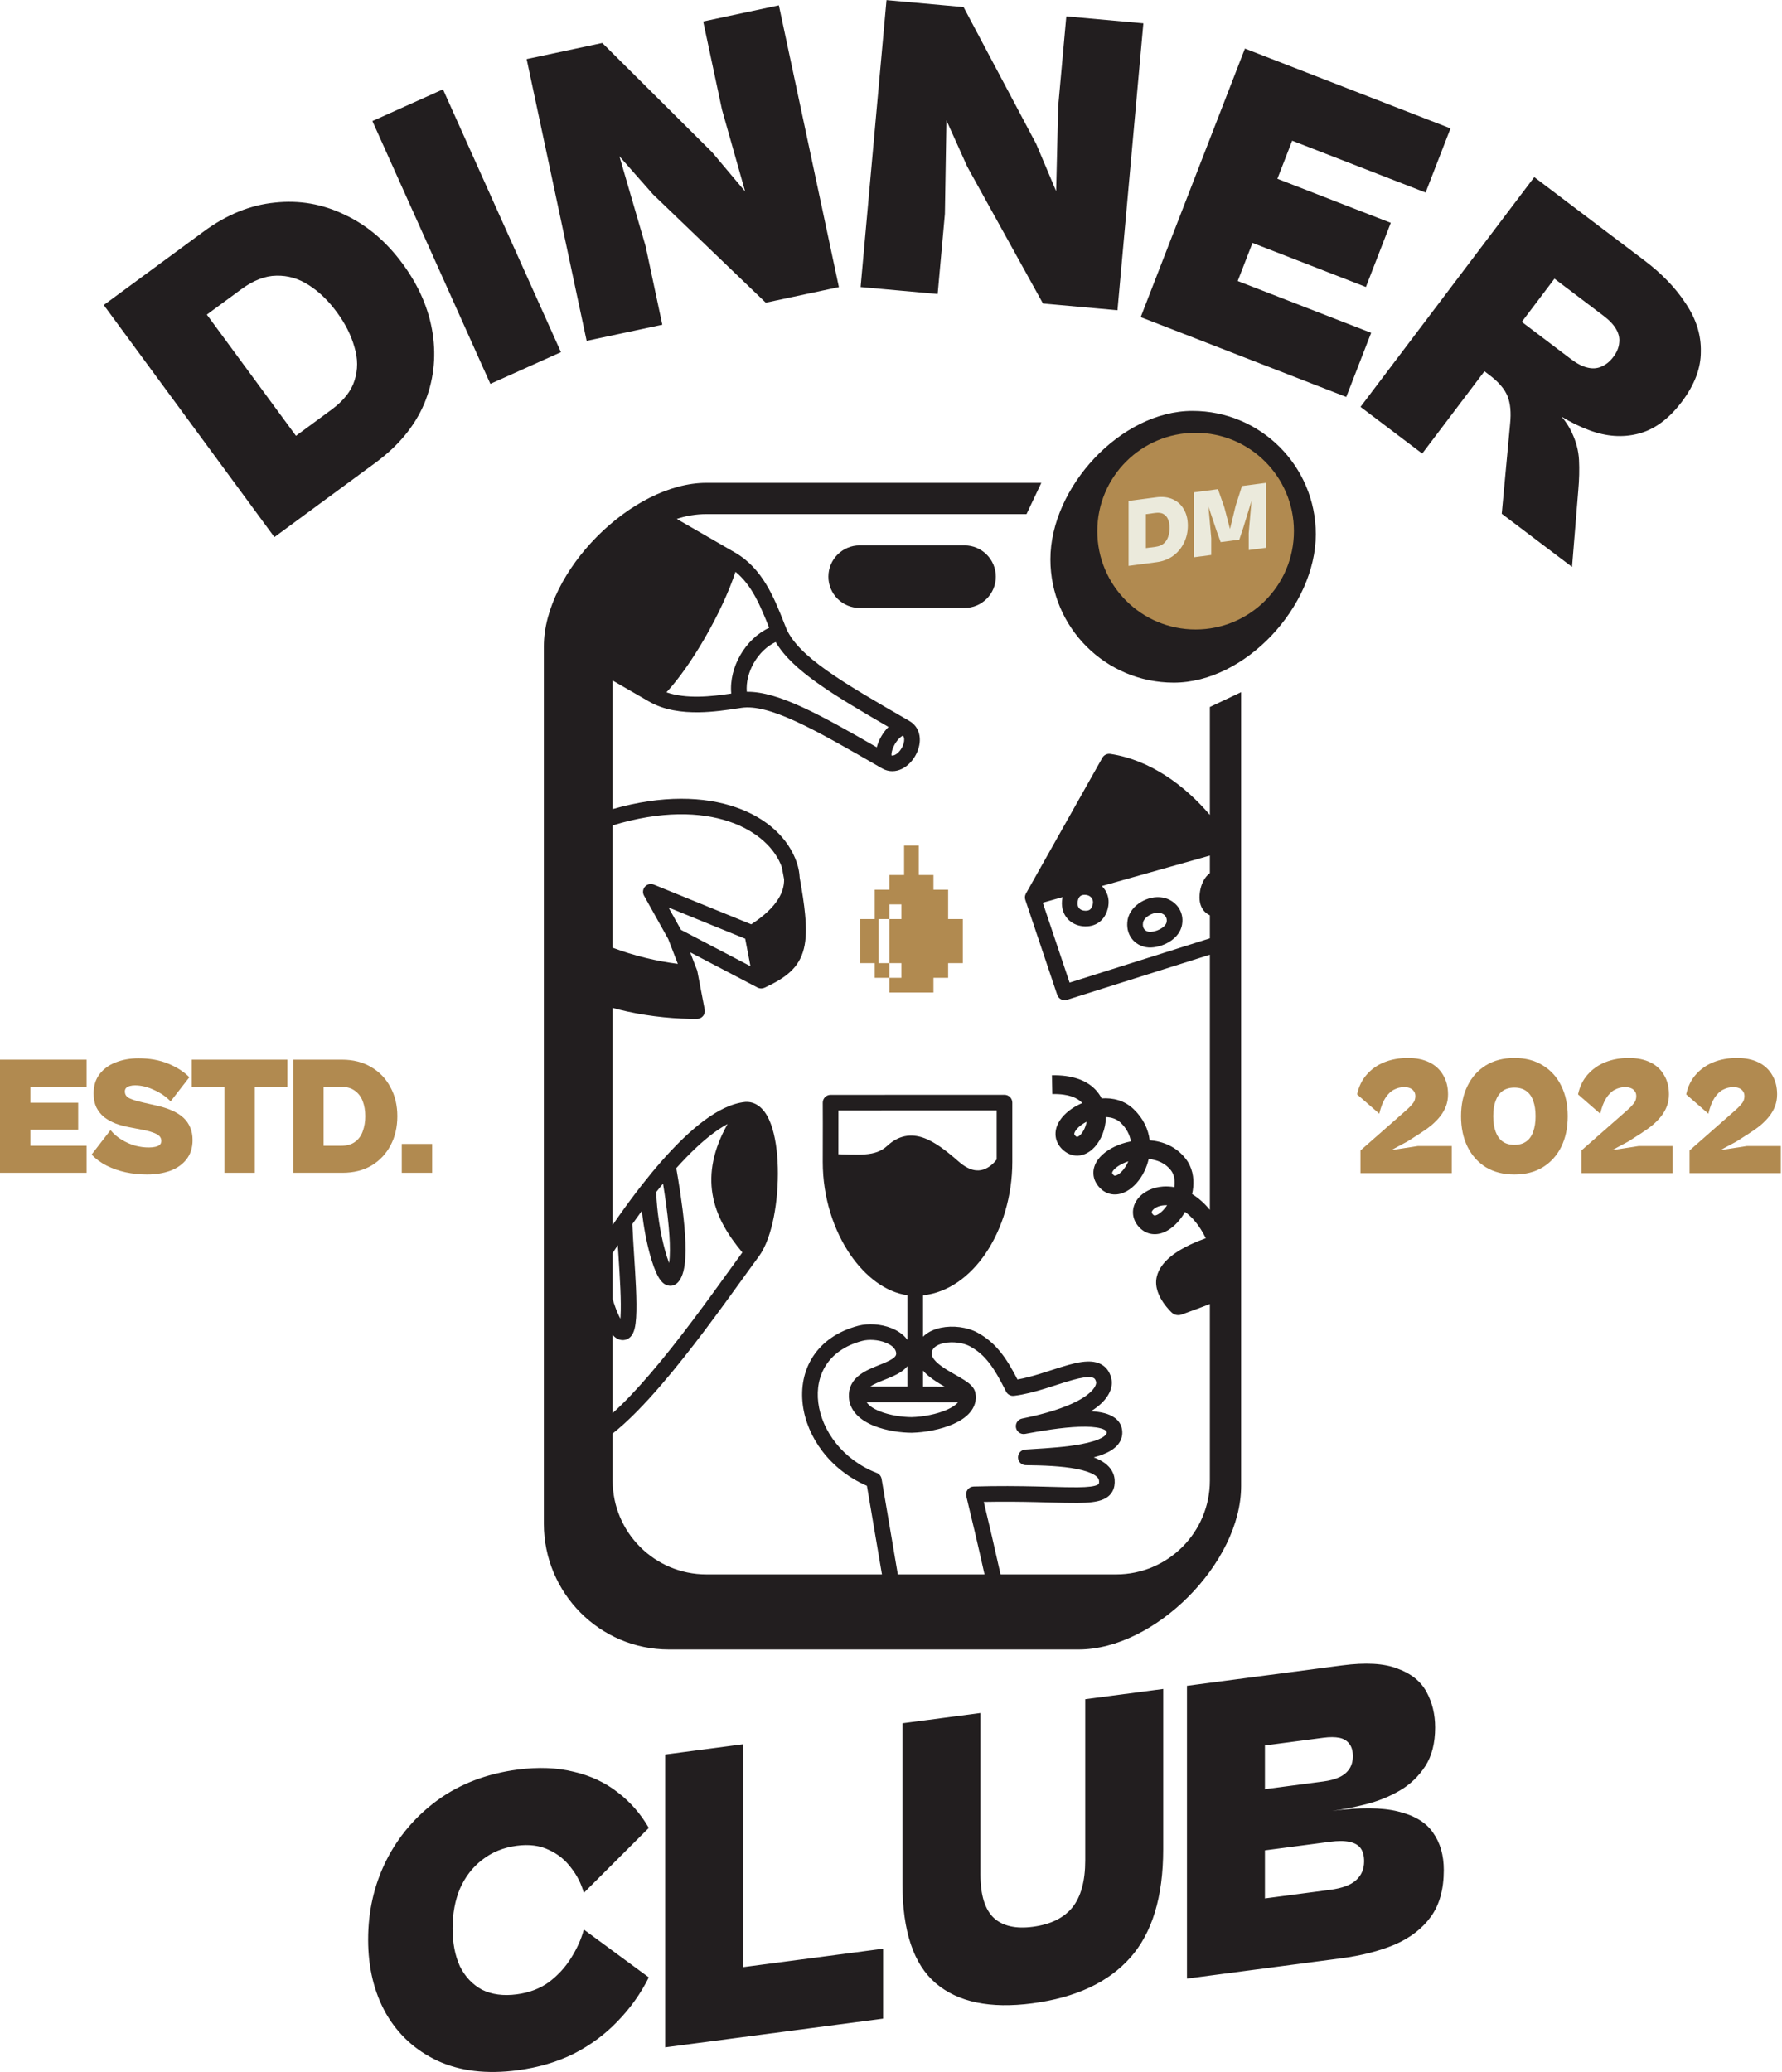 <svg width="554" height="644" viewBox="0 0 554 644" fill="none" xmlns="http://www.w3.org/2000/svg">
<path d="M451.332 364.611H422.957V357.557L437.276 344.974C437.943 344.378 438.469 343.851 438.855 343.395C439.277 342.939 439.575 342.5 439.75 342.079C439.926 341.623 440.014 341.149 440.014 340.658C440.014 340.026 439.856 339.517 439.54 339.131C439.259 338.71 438.855 338.394 438.329 338.183C437.803 337.973 437.206 337.867 436.539 337.867C435.451 337.867 434.398 338.131 433.38 338.657C432.398 339.148 431.503 340.008 430.695 341.237C429.923 342.43 429.292 344.062 428.8 346.133L421.904 340.131C422.43 337.674 423.431 335.621 424.905 333.972C426.379 332.287 428.204 331.006 430.38 330.129C432.591 329.251 435.03 328.812 437.697 328.812C440.294 328.812 442.523 329.269 444.383 330.181C446.243 331.094 447.665 332.41 448.647 334.13C449.665 335.814 450.174 337.815 450.174 340.131C450.174 341.43 449.963 342.641 449.542 343.764C449.121 344.887 448.524 345.94 447.752 346.922C446.98 347.905 446.05 348.853 444.962 349.765C443.874 350.643 442.663 351.502 441.33 352.345L437.539 354.766L432.538 357.451L440.751 356.188H451.332V364.611Z" fill="#B18A50"/>
<path d="M470.806 365.032C467.366 365.032 464.401 364.277 461.909 362.768C459.452 361.224 457.557 359.101 456.223 356.398C454.89 353.661 454.223 350.502 454.223 346.922C454.223 343.342 454.89 340.201 456.223 337.499C457.557 334.761 459.452 332.638 461.909 331.129C464.401 329.585 467.366 328.812 470.806 328.812C474.245 328.812 477.193 329.585 479.65 331.129C482.142 332.638 484.055 334.761 485.388 337.499C486.722 340.201 487.389 343.342 487.389 346.922C487.389 350.502 486.722 353.661 485.388 356.398C484.055 359.101 482.142 361.224 479.65 362.768C477.193 364.277 474.245 365.032 470.806 365.032ZM470.806 355.819C472.28 355.819 473.508 355.468 474.491 354.766C475.474 354.064 476.193 353.047 476.649 351.713C477.141 350.379 477.386 348.782 477.386 346.922C477.386 345.027 477.141 343.43 476.649 342.132C476.193 340.798 475.474 339.78 474.491 339.078C473.508 338.376 472.28 338.025 470.806 338.025C469.332 338.025 468.103 338.376 467.121 339.078C466.173 339.78 465.454 340.798 464.962 342.132C464.471 343.43 464.225 345.027 464.225 346.922C464.225 348.782 464.471 350.379 464.962 351.713C465.454 353.047 466.173 354.064 467.121 354.766C468.103 355.468 469.332 355.819 470.806 355.819Z" fill="#B18A50"/>
<path d="M520.017 364.611H491.642V357.557L505.961 344.974C506.628 344.378 507.154 343.851 507.54 343.395C507.961 342.939 508.26 342.5 508.435 342.079C508.611 341.623 508.698 341.149 508.698 340.658C508.698 340.026 508.541 339.517 508.225 339.131C507.944 338.71 507.54 338.394 507.014 338.183C506.487 337.973 505.891 337.867 505.224 337.867C504.136 337.867 503.083 338.131 502.065 338.657C501.083 339.148 500.188 340.008 499.38 341.237C498.608 342.43 497.977 344.062 497.485 346.133L490.589 340.131C491.115 337.674 492.115 335.621 493.589 333.972C495.064 332.287 496.889 331.006 499.064 330.129C501.276 329.251 503.715 328.812 506.382 328.812C508.979 328.812 511.208 329.269 513.068 330.181C514.928 331.094 516.35 332.41 517.332 334.13C518.35 335.814 518.859 337.815 518.859 340.131C518.859 341.43 518.648 342.641 518.227 343.764C517.806 344.887 517.209 345.94 516.437 346.922C515.665 347.905 514.735 348.853 513.647 349.765C512.559 350.643 511.348 351.502 510.015 352.345L506.224 354.766L501.223 357.451L509.436 356.188H520.017V364.611Z" fill="#B18A50"/>
<path d="M553.64 364.611H525.264V357.557L539.584 344.974C540.25 344.378 540.777 343.851 541.163 343.395C541.584 342.939 541.882 342.5 542.058 342.079C542.233 341.623 542.321 341.149 542.321 340.658C542.321 340.026 542.163 339.517 541.847 339.131C541.567 338.71 541.163 338.394 540.637 338.183C540.11 337.973 539.513 337.867 538.847 337.867C537.759 337.867 536.706 338.131 535.688 338.657C534.705 339.148 533.81 340.008 533.003 341.237C532.231 342.43 531.599 344.062 531.108 346.133L524.211 340.131C524.738 337.674 525.738 335.621 527.212 333.972C528.686 332.287 530.511 331.006 532.687 330.129C534.898 329.251 537.337 328.812 540.005 328.812C542.602 328.812 544.831 329.269 546.691 330.181C548.551 331.094 549.972 332.41 550.955 334.13C551.973 335.814 552.482 337.815 552.482 340.131C552.482 341.43 552.271 342.641 551.85 343.764C551.429 344.887 550.832 345.94 550.06 346.922C549.288 347.905 548.358 348.853 547.27 349.765C546.182 350.643 544.971 351.502 543.637 352.345L539.847 354.766L534.846 357.451L543.058 356.188H553.64V364.611Z" fill="#B18A50"/>
<path fill-rule="evenodd" clip-rule="evenodd" d="M291.509 91.373L267.553 89.21L275.604 0.039L299.561 2.202L322.15 44.763L328.342 59.41L328.979 33.035L331.503 5.086L355.459 7.249L347.408 96.42L324.25 94.329L300.716 51.817L294.235 37.412L293.756 66.485L291.509 91.373ZM182.384 105.937L205.909 100.924L200.701 76.483L192.566 48.567L203.016 60.414L238.061 94.072L260.802 89.226L242.142 1.659L218.617 6.672L224.465 34.118L231.651 59.504L221.408 47.34L187.249 13.356L163.724 18.369L182.384 105.937ZM174.392 109.45L152.449 119.304L115.772 37.627L137.715 27.774L174.392 109.45ZM104.684 152.677L116.74 143.809C123.845 138.583 128.882 132.5 131.851 125.561C134.767 118.55 135.655 111.261 134.514 103.696C133.372 96.13 130.268 88.903 125.2 82.013C120.08 75.052 114.069 69.962 107.168 66.744C100.285 63.402 93.054 62.14 85.473 62.961C77.84 63.709 70.471 66.697 63.366 71.923L51.633 80.553L39.038 89.817L32.256 94.806L85.307 166.93L92.089 161.941L104.684 152.677ZM92.015 135.454L102.995 127.377C106.799 124.579 109.206 121.537 110.216 118.25C111.299 114.91 111.286 111.436 110.18 107.826C109.145 104.163 107.334 100.574 104.747 97.058C102.108 93.469 99.221 90.672 96.085 88.665C92.897 86.586 89.512 85.592 85.93 85.683C82.419 85.722 78.762 87.14 74.959 89.938L64.302 97.777L92.015 135.454ZM219.626 159.786H319.127L323.732 150.065H219.626C196.296 150.065 169.078 177.665 169.078 200.886V266.545V297.591V416.173V444.258V473.559C169.078 495.149 186.487 512.651 207.961 512.651H335.304C359.03 512.651 385.852 485.792 385.852 461.831L385.852 401.402V380.694L385.852 215.128L376.131 219.733V253.269C368.328 244.119 357.57 236.16 345.183 234.313C344.186 234.164 343.201 234.646 342.707 235.524L318.948 277.717C318.61 278.316 318.543 279.031 318.762 279.683L328.677 309.205C329.099 310.461 330.449 311.148 331.712 310.749L376.131 296.725V376.023C374.387 373.896 372.52 372.28 370.611 371.117C370.767 370.422 370.883 369.719 370.951 369.012C371.24 366.021 370.694 362.782 368.59 360.098C365.648 356.342 361.523 354.716 357.424 354.385C357.009 351.062 355.519 347.673 352.44 344.723C349.573 341.976 345.955 341.138 342.485 341.371C342 340.417 341.365 339.502 340.559 338.657C337.717 335.677 333.207 334.06 327.03 334.192L327.155 340.024C332.317 339.913 334.995 341.273 336.339 342.682C336.383 342.729 336.426 342.775 336.468 342.822C335.944 343.042 335.442 343.279 334.967 343.529C332.502 344.829 330.217 346.732 329.014 349.048C328.394 350.239 328.011 351.646 328.185 353.15C328.363 354.689 329.093 356.06 330.236 357.176C331.594 358.502 333.275 359.243 335.106 359.165C336.86 359.09 338.361 358.282 339.509 357.282C341.763 355.319 343.29 352.101 343.695 348.827C343.762 348.286 343.799 347.733 343.803 347.172C345.597 347.235 347.223 347.802 348.405 348.935C350.258 350.71 351.236 352.718 351.578 354.729C350.593 354.92 349.649 355.172 348.769 355.469C345.773 356.48 342.911 358.191 341.28 360.503C340.436 361.699 339.835 363.191 339.928 364.866C340.023 366.573 340.817 368.08 342.042 369.305C343.179 370.442 344.587 371.102 346.12 371.216C347.604 371.325 348.997 370.91 350.184 370.272C352.516 369.017 354.482 366.688 355.773 364.036C356.343 362.864 356.806 361.572 357.116 360.205C359.84 360.476 362.341 361.578 363.999 363.695C364.943 364.899 365.332 366.52 365.146 368.45C365.129 368.623 365.108 368.797 365.082 368.971C363.896 368.756 362.724 368.694 361.585 368.771C358.326 368.993 355.333 370.412 353.617 372.719C352.742 373.896 352.172 375.358 352.224 376.97C352.276 378.603 352.958 380.113 354.105 381.364C355.181 382.538 356.524 383.295 358.044 383.52C359.524 383.739 360.932 383.42 362.145 382.868C364.508 381.792 366.551 379.653 368.032 377.303C368.164 377.093 368.294 376.879 368.42 376.661C370.589 378.206 372.857 380.766 374.879 384.844C373.486 385.336 371.76 386.008 369.984 386.853C367.913 387.838 365.668 389.107 363.795 390.673C361.956 392.21 360.188 394.273 359.601 396.903C358.882 400.118 360.468 403.086 361.627 404.797C362.263 405.735 362.922 406.514 363.417 407.056C363.666 407.33 363.88 407.549 364.037 407.705C364.083 407.751 364.124 407.791 364.161 407.826L364.206 407.87L364.227 407.89L364.254 407.916L364.286 407.946L364.305 407.964C365.1 408.697 366.248 408.942 367.268 408.581L367.269 408.581L367.274 408.579L367.365 408.547L367.491 408.502L367.64 408.449C367.881 408.363 368.233 408.236 368.681 408.074C369.577 407.75 370.856 407.283 372.395 406.709C373.517 406.29 374.779 405.814 376.131 405.295V460.159C376.131 476.265 363.075 489.321 346.969 489.321H311.058C309.252 481.182 307.407 473.282 305.839 466.787C312.074 466.666 317.45 466.738 322.043 466.843C323.609 466.879 325.094 466.92 326.496 466.958C329.817 467.049 332.673 467.127 335.033 467.103C338.288 467.071 341.132 466.86 343.15 465.929C344.251 465.421 345.229 464.647 345.857 463.489C346.471 462.359 346.614 461.115 346.528 459.904C346.34 457.262 344.677 455.427 342.712 454.227C341.899 453.73 340.987 453.309 340.01 452.949C341.984 452.43 343.826 451.759 345.298 450.866C346.411 450.191 347.467 449.297 348.154 448.095C348.876 446.83 349.09 445.39 348.75 443.891C348.115 441.097 345.629 439.813 343.43 439.221C342.159 438.88 340.715 438.688 339.185 438.602C339.84 438.192 340.434 437.781 340.971 437.369C344.874 434.38 346.124 431.078 345.497 428.413C345.166 427.003 344.523 425.768 343.486 424.835C342.456 423.909 341.22 423.446 339.984 423.257C337.639 422.897 334.869 423.466 332.218 424.197C330.54 424.66 328.677 425.261 326.8 425.867L326.793 425.869L326.789 425.87C325.681 426.228 324.567 426.587 323.484 426.921C321.05 427.67 318.637 428.333 316.32 428.739C312.825 421.938 309.575 417.293 303.934 414.202C300.686 412.422 296.204 411.892 292.49 412.668C290.61 413.062 288.731 413.83 287.279 415.141C287.166 415.243 287.056 415.349 286.949 415.457V402.591C294.865 401.72 301.578 396.647 306.349 389.661C311.609 381.96 314.715 371.685 314.715 361.138V342.687C314.715 342.043 314.459 341.425 314.003 340.969C313.547 340.513 312.929 340.257 312.284 340.257L258.212 340.271C257.563 340.272 256.94 340.532 256.484 340.994C256.027 341.456 255.775 342.081 255.783 342.731C255.816 345.489 255.801 352.27 255.79 357.009V357.013V357.015V357.016V357.018V357.022V357.024V357.026V357.029V357.031V357.033V357.035V357.036V357.038V357.04V357.041V357.043V357.045V357.046V357.048V357.049V357.052V357.054C255.786 358.797 255.783 360.259 255.783 361.138C255.783 372.205 259.202 382.477 264.414 390.035C269.032 396.73 275.296 401.598 282.088 402.553V416.411C280.845 414.684 278.937 413.489 277.089 412.762C273.904 411.508 269.977 411.209 266.832 412.039C260.333 413.753 255.628 417.163 252.74 421.612C249.866 426.041 248.915 431.309 249.568 436.546C250.821 446.609 257.997 456.796 269.513 461.784L274.189 489.321H219.626C203.52 489.321 190.464 476.265 190.464 460.159V445.534C195.275 441.752 200.479 436.336 205.592 430.394C214.815 419.676 224.106 406.8 230.67 397.705L230.672 397.702C232.677 394.924 234.427 392.498 235.843 390.595C238.08 387.588 239.603 383.082 240.553 378.291C241.516 373.433 241.945 367.997 241.818 362.913C241.691 357.863 241.011 352.981 239.645 349.307C238.964 347.475 238.052 345.777 236.809 344.524C235.514 343.219 233.817 342.368 231.792 342.474C231.753 342.476 231.715 342.479 231.676 342.483C227.458 342.909 223.103 345.134 218.852 348.297C214.563 351.488 210.162 355.796 205.827 360.715C203.757 363.063 201.693 365.561 199.655 368.157C197.104 371.406 194.59 374.814 192.149 378.285C191.583 379.089 191.021 379.896 190.464 380.706V313.246C191.932 313.657 193.422 314.025 194.913 314.353C202.525 316.029 210.514 316.734 216.727 316.658C217.447 316.649 218.125 316.321 218.58 315.764C219.035 315.207 219.22 314.476 219.084 313.77L216.809 301.913C216.782 301.77 216.742 301.63 216.689 301.494L214.55 295.964L235.52 306.939C236.192 307.29 236.99 307.308 237.677 306.987C244.082 303.99 248.409 300.971 249.926 294.791C250.639 291.882 250.689 288.431 250.293 284.222C249.99 280.996 249.413 277.225 248.612 272.779C248.546 271.274 248.257 269.725 247.722 268.137C242.678 253.166 221.198 242.663 190.464 251.461V211.503L201.759 218.024C206.532 220.78 212.176 221.452 217.273 221.378C221.751 221.314 226.052 220.664 229.239 220.182C229.688 220.114 230.114 220.05 230.516 219.991C234.603 219.39 240.073 220.835 247.494 224.248C254.835 227.624 263.618 232.693 274.211 238.808C276.344 240.04 278.584 239.857 280.418 238.954C282.175 238.088 283.587 236.572 284.527 234.943C285.468 233.314 286.075 231.333 285.946 229.379C285.812 227.339 284.85 225.308 282.717 224.076C272.124 217.96 263.529 212.995 257.029 208.381C250.522 203.761 246.455 199.72 244.546 195.579C244.278 194.911 244.008 194.231 243.735 193.541L243.734 193.538C240.626 185.691 237.05 176.664 228.491 171.723L210.397 161.276C213.298 160.309 216.401 159.786 219.626 159.786ZM190.464 294.544V256.523C220.619 247.346 239.082 258.102 243.064 269.538C243.315 270.846 243.548 272.094 243.765 273.287C243.798 275.404 243.183 277.378 242.033 279.274C240.341 282.064 237.447 284.736 233.564 287.273L203.251 274.929C202.295 274.539 201.198 274.796 200.514 275.57C199.83 276.343 199.71 277.464 200.213 278.365L207.748 291.851L210.732 299.566C204.317 298.764 197.059 297.05 190.464 294.544ZM190.464 403.735V389.427C190.994 388.618 191.529 387.808 192.07 386.999C192.142 388.184 192.22 389.4 192.298 390.625L192.298 390.629C192.512 393.983 192.73 397.407 192.862 400.45C193.011 403.882 193.059 406.926 192.913 409.198C192.904 409.329 192.895 409.457 192.885 409.581C192.878 409.673 192.871 409.763 192.863 409.852C192.353 408.9 191.812 407.678 191.288 406.24C190.998 405.443 190.721 404.603 190.464 403.735ZM190.464 439.178V414.915C190.85 415.33 191.292 415.714 191.795 415.999C192.779 416.558 194.208 416.811 195.522 415.899C196.143 415.468 196.522 414.893 196.757 414.432C196.999 413.956 197.168 413.441 197.292 412.947C197.54 411.961 197.682 410.774 197.763 409.509C197.927 406.963 197.868 403.703 197.718 400.239C197.573 396.913 197.352 393.467 197.138 390.151L197.138 390.149L197.138 390.148L197.138 390.146L197.138 390.143L197.138 390.141L197.137 390.139L197.137 390.138C196.913 386.655 196.698 383.318 196.592 380.417C197.568 379.038 198.554 377.673 199.548 376.326C200.054 381.107 200.971 385.916 202.033 389.803C202.805 392.632 203.701 395.149 204.656 396.832C205.096 397.607 205.745 398.569 206.682 399.135C207.21 399.454 207.956 399.72 208.829 399.594C209.703 399.468 210.351 398.999 210.78 398.529C211.651 397.574 212.148 396.325 212.458 395.13C212.779 393.898 212.96 392.487 213.051 391.002C213.233 388.03 213.069 384.48 212.745 380.895C212.152 374.335 210.995 367.374 210.246 363.059C214.191 358.661 218.074 354.933 221.753 352.197C223.304 351.043 224.787 350.089 226.193 349.339C221.656 357.439 220.454 364.584 221.497 371.038C222.653 378.196 226.518 384.133 230.792 389.254C229.565 390.929 228.166 392.866 226.629 394.996L226.626 395L226.625 395.002C220.063 404.095 210.976 416.685 201.908 427.224C197.952 431.821 194.068 435.944 190.464 439.178ZM279.119 489.321H306.078C304.075 480.332 302.039 471.691 300.405 465.007C300.231 464.294 300.389 463.541 300.833 462.957C301.278 462.373 301.963 462.022 302.697 462.001C310.339 461.783 316.793 461.861 322.155 461.984C323.793 462.022 325.319 462.064 326.74 462.102L326.745 462.103L326.754 462.103L326.759 462.103C330.016 462.192 332.724 462.265 334.984 462.243C338.336 462.21 340.169 461.952 341.113 461.516C341.492 461.341 341.566 461.207 341.586 461.17C341.621 461.105 341.724 460.868 341.68 460.249C341.642 459.719 341.349 459.09 340.178 458.374C338.97 457.636 337.139 457.021 334.781 456.555C330.091 455.626 324.113 455.426 318.89 455.372C317.586 455.359 316.525 454.318 316.486 453.014C316.448 451.711 317.445 450.609 318.746 450.518C319.574 450.46 320.485 450.404 321.458 450.344L321.463 450.343L321.466 450.343L321.467 450.343C325.825 450.074 331.404 449.729 336.135 448.836C339.054 448.284 341.357 447.572 342.777 446.71C343.47 446.29 343.795 445.927 343.933 445.685C344.035 445.507 344.089 445.315 344.01 444.968C343.993 444.893 343.849 444.367 342.168 443.915C340.577 443.487 338.297 443.339 335.546 443.434C330.09 443.623 323.541 444.732 318.688 445.647C317.376 445.894 316.109 445.035 315.853 443.724C315.597 442.413 316.448 441.141 317.757 440.876C329.019 438.602 334.989 435.828 338.016 433.51C341.018 431.211 340.801 429.673 340.766 429.527C340.612 428.871 340.389 428.587 340.235 428.449C340.076 428.305 339.796 428.145 339.248 428.061C338.023 427.873 336.146 428.156 333.51 428.882C331.913 429.323 330.251 429.86 328.47 430.436L328.465 430.437L328.463 430.438L328.46 430.439C327.331 430.804 326.153 431.185 324.914 431.566C321.818 432.519 318.491 433.422 315.231 433.813C314.211 433.935 313.223 433.403 312.766 432.483C309.019 424.951 306.272 421.025 301.598 418.464C299.476 417.301 296.193 416.859 293.485 417.426C292.154 417.704 291.158 418.186 290.537 418.748C289.976 419.255 289.667 419.861 289.667 420.707C289.667 421.39 290.006 422.195 291.002 423.2C292.002 424.21 293.423 425.173 295.052 426.145C295.626 426.487 296.266 426.852 296.912 427.22C297.93 427.801 298.962 428.39 299.771 428.91C300.471 429.361 301.184 429.867 301.767 430.429C302.316 430.957 303.007 431.774 303.229 432.885C303.708 435.277 302.929 437.364 301.547 438.989C300.226 440.542 298.347 441.706 296.389 442.575C292.462 444.318 287.471 445.203 283.486 445.297L283.458 445.298L283.425 445.298C280.287 445.292 275.579 444.715 271.617 443.104C267.786 441.547 263.604 438.528 263.911 433.221C264.072 430.455 265.592 428.55 267.368 427.235C269.058 425.984 271.178 425.118 272.942 424.408L273.151 424.323C274.967 423.592 276.403 423.014 277.444 422.31C278.44 421.635 278.614 421.16 278.614 420.707C278.614 419.522 277.697 418.224 275.31 417.284C273 416.376 270.131 416.195 268.071 416.739C262.59 418.184 258.967 420.946 256.817 424.258C254.655 427.59 253.858 431.671 254.391 435.945C255.461 444.533 261.89 453.637 272.564 457.783C273.361 458.093 273.937 458.799 274.08 459.642L279.119 489.321ZM376.131 284.472V291.628L332.525 305.396L324.182 280.556L330.352 278.817C330.317 278.969 330.287 279.123 330.26 279.28C329.895 281.395 330.306 283.381 331.418 284.948C332.52 286.501 334.187 287.469 336.02 287.785C337.67 288.069 339.59 287.949 341.276 286.912C343.025 285.835 344.145 284.003 344.554 281.626C344.977 279.173 344.13 276.924 342.556 275.377L376.131 265.913V271.358C375.895 271.538 375.672 271.735 375.462 271.946C374.229 273.187 373.439 274.925 373.108 276.848C372.805 278.605 372.793 280.455 373.591 282.035C374.172 283.185 375.066 283.977 376.131 284.472ZM239.126 195.117C236.369 188.217 233.765 181.881 228.654 177.719C226.566 184.075 223.068 191.462 219.149 198.249C215.396 204.75 211.138 210.906 207.19 215.17C210.24 216.222 213.693 216.569 217.203 216.518C220.845 216.466 224.358 215.994 227.338 215.552C226.949 211.416 228.104 207.149 230.175 203.562C232.243 199.98 235.356 196.849 239.126 195.117ZM234.384 205.993C232.727 208.863 231.92 212.076 232.169 215C237.237 214.94 243.044 216.852 249.525 219.832C256.12 222.866 263.783 227.19 272.58 232.256C272.878 231.072 273.379 229.904 273.984 228.856C274.59 227.807 275.351 226.789 276.227 225.939C267.483 220.878 260.059 216.492 254.215 212.344C248.36 208.187 243.829 204.093 241.144 199.54C238.459 200.779 236.055 203.099 234.384 205.993ZM277.175 234.05C277.13 234.394 277.137 234.635 277.159 234.798C277.501 234.862 277.858 234.797 278.271 234.594C278.973 234.248 279.74 233.515 280.318 232.513C280.897 231.511 281.148 230.48 281.097 229.699C281.066 229.24 280.944 228.898 280.718 228.635C280.565 228.697 280.353 228.811 280.078 229.022C279.442 229.509 278.757 230.31 278.193 231.286C277.63 232.262 277.279 233.256 277.175 234.05ZM362.704 286.518C362.934 285.183 362.122 284.021 360.626 283.742C359.651 283.56 358.357 283.82 357.212 284.509C356.042 285.213 355.467 286.085 355.36 286.709C355.189 287.695 355.41 288.341 355.692 288.738C355.985 289.151 356.473 289.48 357.156 289.598C357.759 289.702 359.154 289.532 360.527 288.835C361.893 288.142 362.573 287.277 362.704 286.518ZM361.516 278.964C365.303 279.669 368.229 283.076 367.493 287.344C366.991 290.259 364.751 292.142 362.726 293.169C360.708 294.193 358.242 294.717 356.33 294.387C354.497 294.071 352.83 293.103 351.728 291.551C350.616 289.984 350.205 287.998 350.57 285.883C350.997 283.404 352.797 281.493 354.707 280.344C356.641 279.181 359.133 278.52 361.516 278.964ZM339.765 280.801C339.982 279.543 339.148 278.36 337.739 278.151C336.903 278.027 336.317 278.189 335.951 278.433C335.62 278.655 335.222 279.107 335.05 280.106C334.879 281.092 335.1 281.738 335.382 282.136C335.675 282.548 336.163 282.877 336.846 282.995C337.711 283.144 338.338 283.013 338.728 282.772C339.055 282.571 339.541 282.098 339.765 280.801ZM337.772 348.644L337.83 348.615C337.485 350.524 336.572 352.106 335.678 352.884C335.213 353.289 334.926 353.335 334.858 353.338C334.829 353.339 334.794 353.337 334.732 353.311C334.664 353.283 334.518 353.206 334.311 353.003C334.009 352.708 333.985 352.535 333.979 352.481C333.969 352.392 333.972 352.155 334.189 351.738C334.657 350.837 335.844 349.661 337.687 348.689L337.721 348.671L337.772 348.644ZM350.634 360.995C350.68 360.98 350.726 360.964 350.773 360.949C350.695 361.13 350.613 361.309 350.528 361.484C349.613 363.364 348.393 364.612 347.421 365.135C346.956 365.385 346.668 365.408 346.55 365.399C346.481 365.394 346.365 365.38 346.166 365.18C345.758 364.773 345.752 364.558 345.752 364.542C345.75 364.502 345.749 364.285 346.046 363.865C346.695 362.945 348.273 361.792 350.634 360.995ZM361.981 374.59C362.253 374.572 362.542 374.568 362.844 374.581C361.786 376.142 360.627 377.15 359.728 377.56C359.272 377.767 359.008 377.767 358.899 377.75C358.829 377.74 358.666 377.708 358.405 377.423C358.072 377.06 358.055 376.843 358.053 376.783C358.05 376.701 358.071 376.503 358.297 376.2C358.784 375.545 360.034 374.722 361.981 374.59ZM282.088 424.608C281.53 425.3 280.857 425.868 280.169 426.334C278.679 427.343 276.779 428.105 275.15 428.758L275.106 428.776L274.758 428.916C273.058 429.601 271.633 430.208 270.555 430.934L282.088 430.942L282.088 424.608ZM269.41 435.793C270.125 436.846 271.446 437.788 273.447 438.602C276.662 439.908 280.694 440.429 283.402 440.437C286.892 440.351 291.209 439.557 294.417 438.132C296.033 437.415 297.182 436.619 297.844 435.841L297.848 435.836L284.517 435.804L269.41 435.793ZM293.667 430.966C293.314 430.763 292.947 430.548 292.562 430.319C290.867 429.308 289.003 428.088 287.549 426.621C287.345 426.415 287.144 426.198 286.949 425.972V430.95L293.667 430.966ZM260.65 357.102V357.106V357.108L260.647 358.738C261.352 358.754 262.039 358.774 262.702 358.794L262.703 358.794C263.172 358.808 263.628 358.821 264.07 358.833C265.874 358.879 267.467 358.891 268.927 358.777C271.79 358.553 273.957 357.86 275.835 356.119C277.487 354.587 279.268 353.568 281.217 353.146C283.169 352.725 285.091 352.946 286.952 353.577C290.537 354.794 294.207 357.658 298.072 361.039C301.428 363.976 303.95 364.059 305.699 363.505C307.414 362.962 308.865 361.653 309.855 360.36L309.855 345.118L260.659 345.131C260.67 348.482 260.658 353.433 260.65 357.102ZM211.721 288.998L207.836 282.044L231.671 291.75L233.311 300.297L211.721 288.998ZM207.904 381.333C207.485 376.695 206.771 371.824 206.127 367.862C205.421 368.719 204.717 369.592 204.014 370.479C204.182 376.502 205.32 383.391 206.722 388.523C207.154 390.108 207.596 391.465 208.019 392.548C208.097 391.998 208.158 391.383 208.2 390.704C208.36 388.09 208.219 384.82 207.904 381.333ZM257.537 179.227C257.537 173.859 261.89 169.506 267.258 169.506H299.867C305.235 169.506 309.587 173.859 309.587 179.227C309.587 184.596 305.235 188.948 299.867 188.948H267.258C261.89 188.948 257.537 184.596 257.537 179.227ZM416.813 608.65L393.249 611.752L378.841 613.649L369.011 614.943V523.947L378.841 522.653L393.249 520.756L417.217 517.601C424.578 516.632 430.323 516.962 434.453 518.591C438.672 520.118 441.679 522.529 443.474 525.824C445.27 529.119 446.167 532.803 446.167 536.878C446.167 541.767 445.135 545.796 443.07 548.966C441.006 552.135 438.358 554.657 435.126 556.531C431.894 558.405 428.393 559.816 424.623 560.766C420.942 561.703 417.441 562.39 414.12 562.827C422.738 561.693 429.56 561.745 434.587 562.985C439.704 564.213 443.34 566.405 445.494 569.562C447.738 572.707 448.86 576.589 448.86 581.206C448.86 587.182 447.514 592.022 444.821 595.727C442.128 599.432 438.358 602.328 433.51 604.414C428.752 606.399 423.187 607.811 416.813 608.65ZM413.447 587.363L393.249 590.022V575.082L413.447 572.423C415.96 572.092 417.98 572.098 419.506 572.44C421.122 572.771 422.289 573.432 423.007 574.424C423.725 575.416 424.084 576.772 424.084 578.492C424.084 580.937 423.231 582.905 421.526 584.398C419.91 585.878 417.217 586.866 413.447 587.363ZM411.427 553.675L393.249 556.068V542.487L411.427 540.093C413.402 539.833 415.063 539.841 416.409 540.117C417.756 540.392 418.788 541.026 419.506 542.018C420.224 542.919 420.583 544.185 420.583 545.815C420.583 547.354 420.224 548.669 419.506 549.759C418.788 550.85 417.756 551.71 416.409 552.34C415.063 552.97 413.402 553.415 411.427 553.675ZM290.929 616.395C297.842 622.275 307.851 624.353 320.957 622.628C334.422 620.855 344.566 616.124 351.389 608.435C358.211 600.746 361.622 589.523 361.622 574.764V524.92L337.385 528.111V578.227C337.385 584.655 336.038 589.541 333.345 592.883C330.652 596.135 326.568 598.121 321.092 598.842C315.795 599.54 311.756 598.623 308.973 596.092C306.19 593.47 304.799 588.945 304.799 582.517V532.401L280.561 535.592V585.436C280.561 600.194 284.017 610.514 290.929 616.395ZM231.045 633.107L215.29 635.181L206.807 636.298V545.302L231.045 542.111V611.376L274.537 605.65V627.381L231.045 633.107ZM160.904 643.427C151.299 644.692 142.995 643.703 135.993 640.459C129.081 637.205 123.74 632.294 119.97 625.728C116.289 619.15 114.449 611.515 114.449 602.823C114.449 594.04 116.289 585.921 119.97 578.464C123.74 570.906 129.081 564.589 135.993 559.514C142.995 554.427 151.299 551.251 160.904 549.987C167.367 549.136 173.202 549.364 178.409 550.67C183.616 551.886 188.149 554.006 192.009 557.029C195.959 560.04 199.19 563.734 201.704 568.111L181.506 588.291C180.698 585.409 179.352 582.779 177.466 580.402C175.671 578.013 173.382 576.186 170.599 574.923C167.816 573.569 164.495 573.146 160.635 573.654C156.505 574.198 152.915 575.666 149.863 578.06C146.9 580.352 144.611 583.324 142.995 586.977C141.469 590.619 140.706 594.748 140.706 599.366C140.706 603.893 141.469 607.822 142.995 611.152C144.611 614.38 146.9 616.795 149.863 618.397C152.915 619.897 156.505 620.375 160.635 619.831C164.495 619.323 167.816 618.071 170.599 616.075C173.382 613.988 175.671 611.514 177.466 608.651C179.352 605.687 180.698 602.703 181.506 599.699L201.704 614.56C199.19 619.599 195.959 624.144 192.009 628.196C188.149 632.235 183.616 635.593 178.409 638.271C173.202 640.858 167.367 642.576 160.904 643.427ZM362.477 101.606L377.052 107.265L418.534 123.372L426.273 103.44L384.791 87.334L389.385 75.499L424.639 89.188L432.378 69.256L397.124 55.568L401.719 43.734L443.202 59.84L450.94 39.908L409.458 23.802L394.883 18.143L387.035 15.096L354.629 98.559L362.477 101.606ZM461.498 115.387L462.99 116.515C465.903 118.719 467.8 120.936 468.682 123.167C469.564 125.398 469.828 128.223 469.476 131.643L466.874 159.668L488.722 176.195L490.665 152.363C490.963 149.014 491.039 145.888 490.89 142.983C490.742 140.078 489.996 137.224 488.654 134.421C487.928 132.802 486.876 131.167 485.5 129.517C488.372 131.267 491.268 132.678 494.189 133.749C499.42 135.695 504.46 136.045 509.312 134.8C514.288 133.538 518.792 130.242 522.823 124.913C526.8 119.656 528.782 114.452 528.767 109.303C528.878 104.136 527.33 99.168 524.125 94.397C521.044 89.609 516.733 85.119 511.191 80.927L496.164 69.559L484.761 60.933L476.981 55.048L422.966 126.453L442.149 140.964L461.498 115.387ZM473.107 100.04L483.265 86.611L498.505 98.14C500.353 99.537 501.656 100.915 502.417 102.272C503.249 103.683 503.572 105.101 503.388 106.526C503.275 108.004 502.655 109.489 501.526 110.981C500.451 112.402 499.191 113.404 497.745 113.986C496.424 114.551 494.972 114.625 493.388 114.208C491.875 113.846 490.194 112.966 488.347 111.568L473.107 100.04ZM370.728 127.707C391.903 127.707 409.068 144.872 409.068 166.047C409.068 188.343 387.232 212.164 364.896 212.164C343.721 212.164 326.555 194.999 326.555 173.824C326.555 151.527 348.376 127.707 370.728 127.707Z" fill="#221E1F"/>
<path d="M402.264 165.074C402.264 181.954 388.58 195.638 371.7 195.638C354.821 195.638 341.137 181.954 341.137 165.074C341.137 148.195 354.821 134.511 371.7 134.511C388.58 134.511 402.264 148.195 402.264 165.074Z" fill="#B18A50"/>
<path d="M285.636 262.824H281.073V271.952L276.51 271.953V276.517L271.946 276.517V285.645L267.382 285.645V299.334L271.946 299.334V303.898L276.51 303.898V299.334H273.157V285.645H276.51V281.081L280.23 281.081V285.645L276.51 285.645V299.334L280.23 299.334V303.898L276.51 303.898V308.462H290.201V303.898H294.765V299.334H299.329V285.645H294.765V281.081V276.517H290.201V271.953L285.636 271.952V262.824Z" fill="#B18A50"/>
<path d="M359.579 174.726L352.739 175.627V170.807L359.28 169.946C360.335 169.807 361.172 169.466 361.789 168.922C362.426 168.377 362.884 167.684 363.163 166.844C363.462 166.001 363.611 165.088 363.611 164.103C363.611 163.099 363.462 162.225 363.163 161.481C362.864 160.717 362.386 160.148 361.729 159.772C361.092 159.394 360.246 159.274 359.191 159.413L352.739 160.263V155.443L359.489 154.554C361.46 154.295 363.183 154.51 364.656 155.199C366.13 155.869 367.265 156.914 368.061 158.336C368.878 159.735 369.286 161.408 369.286 163.356C369.286 165.284 368.888 167.064 368.091 168.695C367.295 170.326 366.17 171.68 364.716 172.755C363.263 173.81 361.55 174.467 359.579 174.726ZM356.234 175.167L350.857 175.875V155.69L356.234 154.983V175.167Z" fill="#EBEADC"/>
<path d="M376.564 172.49L371.187 173.198V153.014L378.654 152.031L380.626 157.646L382.388 164.403L384.15 157.182L386.121 151.048L393.588 150.065V170.249L388.212 170.957V165.715L389.078 155.69L386.569 163.852L385.285 167.727L379.491 168.49L378.206 164.953L375.697 157.451L376.564 167.248V172.49Z" fill="#EBEADC"/>
<path d="M9.449 364.508H0V329.338H9.449V364.508ZM26.929 364.508H3.307V356.109H26.929V364.508ZM24.304 351.122H3.307V342.723H24.304V351.122ZM26.929 337.737H3.307V329.338H26.929V337.737Z" fill="#B18A50"/>
<path d="M45.697 365.033C43.422 365.033 41.218 364.805 39.083 364.35C36.983 363.895 35.024 363.213 33.204 362.303C31.384 361.393 29.809 360.238 28.48 358.839L34.359 351.227C35.339 352.417 36.493 353.414 37.823 354.219C39.153 355.024 40.535 355.637 41.97 356.057C43.44 356.442 44.857 356.634 46.222 356.634C47.027 356.634 47.727 356.564 48.322 356.424C48.917 356.284 49.372 356.074 49.687 355.794C50.002 355.479 50.159 355.077 50.159 354.587C50.159 353.992 49.949 353.484 49.529 353.064C49.109 352.645 48.427 352.277 47.482 351.962C46.537 351.612 45.277 351.297 43.702 351.017L40.185 350.335C38.681 350.055 37.263 349.67 35.934 349.18C34.604 348.655 33.414 347.99 32.364 347.185C31.349 346.345 30.544 345.331 29.949 344.141C29.39 342.951 29.11 341.516 29.11 339.836C29.11 337.457 29.722 335.462 30.947 333.852C32.207 332.207 33.886 330.983 35.986 330.178C38.121 329.338 40.483 328.918 43.072 328.918C46.502 328.918 49.547 329.46 52.206 330.545C54.901 331.63 57.123 333.047 58.873 334.797L53.046 342.304C51.646 340.834 49.914 339.644 47.849 338.734C45.82 337.789 43.86 337.317 41.97 337.317C41.375 337.317 40.833 337.387 40.343 337.527C39.853 337.667 39.468 337.877 39.188 338.157C38.943 338.437 38.821 338.787 38.821 339.206C38.821 340.186 39.31 340.904 40.29 341.359C41.27 341.814 42.618 342.234 44.332 342.618L48.479 343.563C50.404 343.983 52.066 344.508 53.466 345.138C54.901 345.768 56.091 346.52 57.035 347.395C57.98 348.27 58.68 349.285 59.135 350.44C59.625 351.56 59.87 352.855 59.87 354.324C59.87 356.704 59.24 358.699 57.98 360.308C56.755 361.883 55.076 363.073 52.941 363.878C50.806 364.648 48.392 365.033 45.697 365.033Z" fill="#B18A50"/>
<path d="M79.212 364.508H69.763V329.338H79.212V364.508ZM89.343 337.737H59.632V329.338H89.343V337.737Z" fill="#B18A50"/>
<path d="M106.472 364.508H94.451V356.109H105.947C107.802 356.109 109.271 355.707 110.356 354.902C111.476 354.097 112.281 352.994 112.771 351.595C113.296 350.195 113.558 348.638 113.558 346.923C113.558 345.173 113.296 343.616 112.771 342.251C112.246 340.851 111.406 339.749 110.251 338.944C109.132 338.139 107.644 337.737 105.789 337.737H94.451V329.338H106.314C109.779 329.338 112.806 330.108 115.396 331.648C117.985 333.152 119.98 335.235 121.38 337.894C122.815 340.519 123.532 343.528 123.532 346.923C123.532 350.282 122.832 353.292 121.432 355.952C120.032 358.611 118.055 360.711 115.501 362.251C112.946 363.755 109.936 364.508 106.472 364.508ZM100.593 364.508H91.144V329.338H100.593V364.508Z" fill="#B18A50"/>
<path d="M134.35 364.508H124.901V355.532H134.35V364.508Z" fill="#B18A50"/>
</svg>
